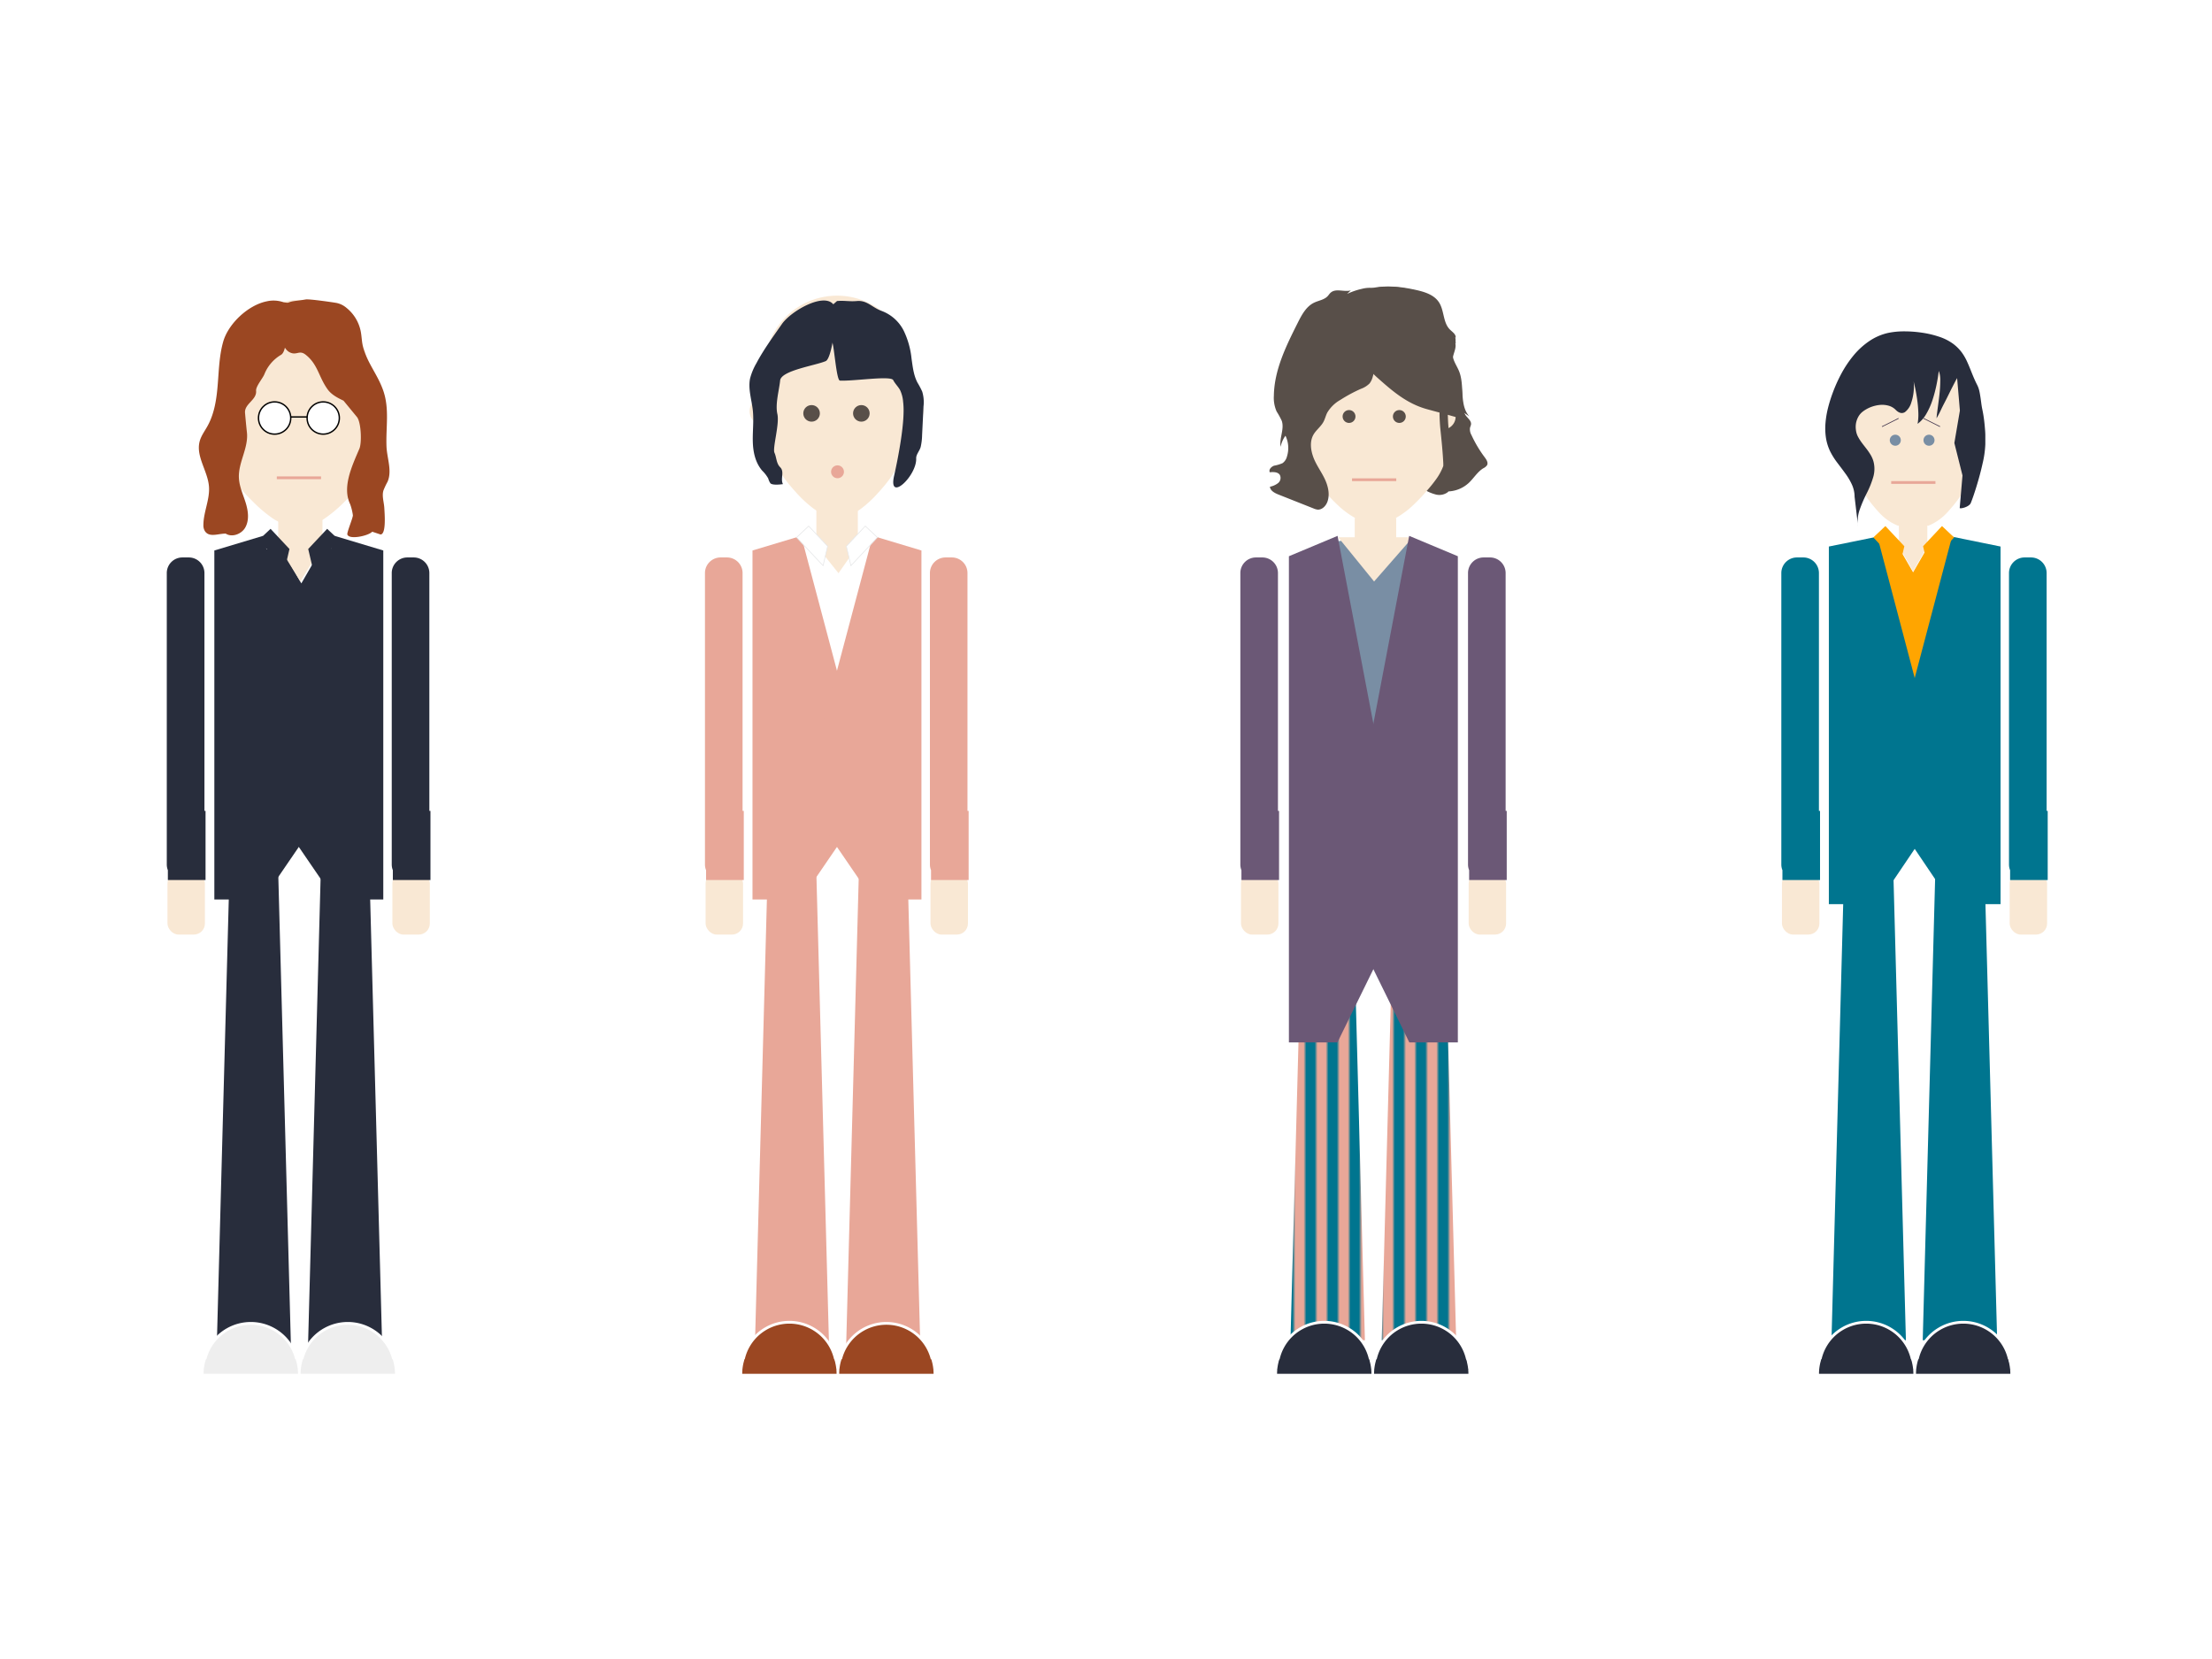 <svg id="Layer_1" data-name="Layer 1" xmlns="http://www.w3.org/2000/svg" xmlns:xlink="http://www.w3.org/1999/xlink" viewBox="0 0 800 600"><defs><style>.cls-1,.cls-11,.cls-16,.cls-9{fill:none;}.cls-2{fill:#e8a798;}.cls-3{fill:#00758f;}.cls-4{fill:#798ea4;}.cls-20,.cls-5{fill:#282d3c;}.cls-6{fill:orange;}.cls-7{fill:#f9e8d4;}.cls-13,.cls-8{fill:#fff;}.cls-8,.cls-9{stroke:#000;stroke-width:0.5px;}.cls-11,.cls-13,.cls-16,.cls-17,.cls-19,.cls-20,.cls-8,.cls-9{stroke-miterlimit:10;}.cls-10,.cls-19{fill:#9b4722;}.cls-11{stroke:#e8a798;}.cls-12{fill:#584f49;}.cls-13{stroke:#e6e7e8;}.cls-13,.cls-16{stroke-width:0.25px;}.cls-14{fill:#6b5876;}.cls-15{fill:url(#New_Pattern_2);}.cls-16{stroke:#392d48;}.cls-17,.cls-18{fill:#eee;}.cls-17,.cls-19,.cls-20{stroke:#fff;}</style><pattern id="New_Pattern_2" data-name="New Pattern 2" width="48" height="50" patternTransform="translate(51.98)" patternUnits="userSpaceOnUse" viewBox="0 0 48 50"><rect class="cls-1" width="48" height="50"/><rect class="cls-2" width="4" height="50"/><rect class="cls-3" x="4" width="4" height="50"/><rect class="cls-2" x="8" width="4" height="50"/><rect class="cls-3" x="12" width="4" height="50"/><rect class="cls-2" x="16" width="4" height="50"/><rect class="cls-3" x="20" width="4" height="50"/><rect class="cls-2" x="24" width="4" height="50"/><rect class="cls-3" x="28" width="4" height="50"/><rect class="cls-2" x="32" width="4" height="50"/><rect class="cls-3" x="36" width="4" height="50"/><rect class="cls-2" x="40" width="4" height="50"/><rect class="cls-3" x="44" width="4" height="50"/></pattern></defs><title>backtobasics main</title><polygon class="cls-4" points="511.98 267 504.48 267 496.98 267 489.48 267 481.98 267 481.98 249 481.98 231 481.98 213 481.98 196 489.48 195 496.98 208 504.48 195 511.98 196 511.98 213 511.98 231 511.98 249 511.98 267"/><polygon class="cls-5" points="123.98 270 116.48 270 108.98 270 101.48 270 93.98 270 93.98 252 93.98 234 93.98 216 93.98 199 101.48 198 108.98 211 116.48 198 123.98 199 123.98 216 123.98 234 123.98 252 123.98 270"/><polygon class="cls-6" points="706.9 266 699.4 266 691.9 266 684.4 266 676.9 266 676.9 248 676.9 230 676.9 212 676.9 195 684.4 194 691.9 207 699.4 194 706.9 195 706.9 212 706.9 230 706.9 248 706.9 266"/><path class="cls-7" d="M83,135.23c0-14.77,11.23-26.75,25.08-26.75s25.08,12,25.08,26.75l-.07-1.31c.83,8.42,0,17.53.08,25.51a64,64,0,0,1-.21,7.06,20.12,20.12,0,0,1-1.71,6.69,19.35,19.35,0,0,1-2.86,4.33c-1.12,1.32-2.36,2.55-3.59,3.75a48.89,48.89,0,0,1-7,6,14.75,14.75,0,0,1-8.16,2.8h-3.16a14.75,14.75,0,0,1-8.16-2.8,49,49,0,0,1-7-6c-1.22-1.2-2.46-2.43-3.58-3.75a19.35,19.35,0,0,1-2.86-4.33,20.38,20.38,0,0,1-1.72-6.69,66.51,66.51,0,0,1-.2-7.06c.08-8-.75-17.09.08-25.51"/><path class="cls-7" d="M83.53,155.87a5.08,5.08,0,0,1,0-10.15"/><path class="cls-7" d="M133.58,145.72a5.08,5.08,0,0,1,0,10.15"/><rect class="cls-5" x="83.49" y="295.6" width="16.92" height="186.12"/><polygon class="cls-7" points="116.62 197.3 108.62 210.3 100.62 197.3 100.62 192.3 100.62 187.3 108.62 187.3 116.62 187.3 116.62 192.3 116.62 197.3"/><rect class="cls-7" x="60.57" y="315.55" width="13.54" height="22.45" rx="4"/><rect class="cls-7" x="141.91" y="315.55" width="13.54" height="22.45" rx="4"/><path class="cls-5" d="M155.28,293.28v-86.1a5.65,5.65,0,0,0-5.68-5.57h-2.24a5.64,5.64,0,0,0-5.68,5.57V312.71a5.42,5.42,0,0,0,.4,2v3.56h13.6v-25Z"/><path class="cls-5" d="M73.94,293.28v-86.1a5.65,5.65,0,0,0-5.68-5.57H66a5.64,5.64,0,0,0-5.68,5.57V312.71a5.62,5.62,0,0,0,.39,2v3.56H74.34v-25Z"/><polygon class="cls-5" points="138.27 488.72 111.35 488.72 116.35 302.6 133.27 302.6 138.27 488.72"/><polygon class="cls-5" points="105.27 488.72 78.35 488.72 83.35 302.6 100.27 302.6 105.27 488.72"/><polygon class="cls-5" points="112.62 299.65 95.07 325.31 77.52 325.31 77.52 259.7 77.52 199.09 95.12 193.8 112.62 259.7 112.62 299.65"/><circle class="cls-8" cx="99.32" cy="151.18" r="5.83"/><circle class="cls-8" cx="116.9" cy="151.18" r="5.83"/><line class="cls-9" x1="105.12" y1="150.8" x2="111.12" y2="150.8"/><path class="cls-10" d="M81,192.45c2.11,2.25,6.25,1,7.74-1.73s1-6.06.08-9-2.28-5.81-2.42-8.89c-.13-2.81.76-5.55,1.59-8.23s1.63-5.47,1.31-8.26-.68-7-.68-7c-.29-3.33,4.3-4.67,4-8-.14-1.62,2.4-4.49,3-6a14.26,14.26,0,0,1,6-7c2-1.14,1.62-6.86,3-9s6.95-6.64,6-9l-8-1a11,11,0,0,0-6.15-.36c-6.76,1.36-14,8.14-15.8,14.78-1.35,4.86-1.5,10-1.9,15-.41,5.29-1.15,10.71-3.73,15.34-1,1.81-2.28,3.49-2.82,5.48-1.47,5.39,2.83,10.63,3.34,16.19.44,4.76-2,9.37-2,14.16a3.9,3.9,0,0,0,.59,2.22c1.8,2.6,5.54.4,8.47.92"/><path class="cls-10" d="M129.09,150.81c1.52,1.83,1.82,9.3.88,11.49-2.68,6.26-6.28,13.86-3.35,20a19.21,19.21,0,0,1,1,4c.14.73-2.23,6.29-2,7,.64,2,7.58.52,9-1l3,1c2.11-.05,1.49-7.48,1.37-9.59s-.91-4.25-.33-6.28a27.08,27.08,0,0,1,1.52-3.23c1.7-4-.24-8.48-.4-12.8-.25-7,1.11-13.53-1.16-20.1-2-5.75-5.44-9.51-7.19-15.34-.61-2-.57-4.21-1-6.29a14.51,14.51,0,0,0-5-8.23,8.14,8.14,0,0,0-3.7-1.87c-1.3-.24-9.86-1.49-11.17-1.27-5.82,1-6,0-10.23,4.44l.85-.52c-1.59,3.4.11,13.23,3.38,15.08,2.71,1.53,3.56-.93,6,1,4.45,3.51,4.68,8.06,8,12.61,1.4,1.88,3.58,3,5.68,4"/><line class="cls-11" x1="100.11" y1="172.8" x2="116.11" y2="172.8"/><polygon class="cls-5" points="103.52 299.65 121.07 325.31 138.62 325.31 138.62 259.7 138.62 199.09 121.02 193.8 103.52 259.7 103.52 299.65"/><polygon class="cls-5" points="111.47 198.55 118.32 191.26 122.69 195.37 113.11 205.58 111.47 198.55"/><polygon class="cls-5" points="104.69 198.55 97.85 191.26 93.47 195.37 103.06 205.58 104.69 198.55"/><path class="cls-7" d="M276.55,132.63a26.21,26.21,0,0,1,52.41,0l-.8-5a91.54,91.54,0,0,1,1.47,22.65,44.86,44.86,0,0,1-6.55,21,44,44,0,0,1-2.63,3.63c-.93,1.16-1.91,2.29-2.92,3.39a42.26,42.26,0,0,1-5.73,5.38,19.6,19.6,0,0,1-6.89,3.45L300.6,187a19.54,19.54,0,0,1-6.89-3.46,42.78,42.78,0,0,1-5.73-5.37c-1-1.1-2-2.23-2.92-3.4a40.78,40.78,0,0,1-2.62-3.63c-4.06-6.31-6-13.53-6.56-21a92,92,0,0,1,1.47-22.64"/><path class="cls-7" d="M276.19,153.79a5.08,5.08,0,0,1,0-10.16"/><path class="cls-7" d="M328.9,143.63a5.08,5.08,0,0,1,0,10.16"/><circle class="cls-12" cx="311.52" cy="149.5" r="3"/><circle class="cls-12" cx="293.52" cy="149.5" r="3"/><rect class="cls-5" x="278.11" y="295.6" width="16.92" height="186.12"/><polygon class="cls-7" points="310.25 197.3 303.25 207.3 295.25 197.3 295.25 190.8 295.25 184.3 302.75 184.3 310.25 184.3 310.25 190.8 310.25 197.3"/><rect class="cls-7" x="255.19" y="315.55" width="13.54" height="22.45" rx="4"/><rect class="cls-7" x="336.53" y="315.55" width="13.54" height="22.45" rx="4"/><path class="cls-2" d="M349.9,293.28v-86.1a5.64,5.64,0,0,0-5.68-5.57H342a5.65,5.65,0,0,0-5.68,5.57V312.71a5.42,5.42,0,0,0,.4,2v3.56h13.6v-25Z"/><path class="cls-2" d="M268.56,293.28v-86.1a5.64,5.64,0,0,0-5.68-5.57h-2.24a5.65,5.65,0,0,0-5.68,5.57V312.71a5.42,5.42,0,0,0,.4,2v3.56H269v-25Z"/><polygon class="cls-2" points="332.89 488.72 305.97 488.72 310.97 302.6 327.89 302.6 332.89 488.72"/><polygon class="cls-2" points="299.89 488.72 272.97 488.72 277.97 302.6 294.89 302.6 299.89 488.72"/><polygon class="cls-2" points="307.25 299.65 289.7 325.31 272.15 325.31 272.15 259.7 272.15 199.09 289.75 193.8 307.25 259.7 307.25 299.65"/><polygon class="cls-2" points="298.15 299.65 315.7 325.31 333.25 325.31 333.25 259.7 333.25 199.09 315.65 193.8 298.15 259.7 298.15 299.65"/><path class="cls-5" d="M301.72,110.54c1.23,2.09-.63,19-3.09,20.06-3.79,1.62-16.11,3.39-16.48,7s-1.83,8.49-1,12.15-1.82,12.31-1.05,14,.62,3.81,2.06,5.23c1.66,1.64,0,4.14,1,6.11,0,0-3.76.59-4.55-.33a6,6,0,0,1-.77-1.72,12.18,12.18,0,0,0-2.17-2.81c-2.58-3-3.33-6.94-3.41-10.68s.41-7.5,0-11.23-1.74-7.62-1-11.38a22.07,22.07,0,0,1,2.33-5.62c2.48-4.73,6.14-9.74,9.25-14.2C286.27,112.29,298.63,105.31,301.72,110.54Z"/><path class="cls-5" d="M300.69,110.65c0,1-.47,12.16.24,13s1.54,14,2.85,14c4.83.26,18.38-1.88,19.26-.18.66,1.29,1.8,2.35,2.49,3.62a12.08,12.08,0,0,1,1.1,4.3c.86,6.7-1.8,20.15-3.28,26.76-2.17,9.74,8.24,0,8-6.35-.06-1.47,1.26-2.73,1.63-4.17a21,21,0,0,0,.51-4.25L334,147a13.26,13.26,0,0,0-.46-5.36,31.79,31.79,0,0,0-1.75-3.31c-1.39-2.69-1.7-5.71-2.12-8.65a30.27,30.27,0,0,0-2.79-10,14.66,14.66,0,0,0-7.95-7.2c-3.47-1.21-5.28-3.94-9-3.61-2.75.25-4.46-.24-7.21,0Z"/><polygon class="cls-13" points="306.1 197.55 312.94 190.26 317.32 194.37 307.74 204.58 306.1 197.55"/><polygon class="cls-13" points="299.32 197.55 292.47 190.26 288.1 194.37 297.68 204.58 299.32 197.55"/><path class="cls-12" d="M491.76,124.15c-.64,4,2.2,7.72,4.85,10.83,4,4.69,8.26,9.56,14,11.78,3.12,1.2,7,1.86,8.51,4.83,1.68,3.21-.34,7.41,1.27,10.66a2.87,2.87,0,0,1,.53,1.61,2.19,2.19,0,0,1-1.14,1.33,35.92,35.92,0,0,1-6.39,3.33c-.33,1.85-1.84,3.53-1.44,5.36.32,1.53,1.83,2.45,3.19,3.2a15.11,15.11,0,0,0,4.21,1.78,5.13,5.13,0,0,0,4.34-.92l.14-.21a11.63,11.63,0,0,0,7.35-3.06c1.83-1.7,3.12-4,5.27-5.31a3.46,3.46,0,0,0,1.36-1.11c.49-.92-.2-2-.82-2.83a44.1,44.1,0,0,1-4.82-8.09,4.18,4.18,0,0,1-.53-2.56c.09-.44.32-.84.38-1.29.13-1.15-.92-2-1.68-2.93-3.7-4.25-1.55-11-3.65-16.25-.85-2.12-2.42-4.08-2.33-6.36.08-2,1.52-4,.9-6l.19.19c.13-1.24-1.19-2.06-2.08-2.94-2.57-2.53-2-6.91-4-9.91-1.79-2.7-5.19-3.73-8.35-4.43-5.35-1.17-11-1.89-16.25-.25a4.48,4.48,0,0,0-2.26,1.3,5.17,5.17,0,0,0-.77,3.32l0,15.66"/><path class="cls-7" d="M472.05,137.62a25.07,25.07,0,0,1,50.14,0h-.26q.39,4.84.66,9.69c.19,3.24.34,6.47.46,9.71a56.23,56.23,0,0,1,0,5.95,20.32,20.32,0,0,1-1.15,5.78,20,20,0,0,1-2.42,4.45,49,49,0,0,1-3.19,4,68,68,0,0,1-5.15,5.45,31.24,31.24,0,0,1-5.95,4.48,21,21,0,0,1-7.06,2.52H496.8a21,21,0,0,1-7.06-2.52,31.24,31.24,0,0,1-5.95-4.48,68,68,0,0,1-5.15-5.45,49,49,0,0,1-3.19-4,20,20,0,0,1-2.42-4.45,20.32,20.32,0,0,1-1.15-5.78,56.23,56.23,0,0,1,0-5.95c.12-3.24.27-6.47.46-9.71Z"/><circle class="cls-12" cx="487.9" cy="150.63" r="2.33"/><circle class="cls-12" cx="506.09" cy="150.63" r="2.33"/><path class="cls-7" d="M472.58,155.3a4.67,4.67,0,1,1,0-9.33"/><path class="cls-7" d="M522,146a4.67,4.67,0,0,1,0,9.33"/><polygon class="cls-7" points="510.96 194.3 496.96 210.3 483.96 194.3 489.96 194.3 489.96 187.3 497.46 187.3 504.96 187.3 504.96 194.3 510.96 194.3"/><rect class="cls-7" x="448.82" y="315.55" width="13.54" height="22.45" rx="4"/><rect class="cls-7" x="531.16" y="315.55" width="13.54" height="22.45" rx="4"/><path class="cls-14" d="M544.53,293.28v-86.1a5.65,5.65,0,0,0-5.68-5.57h-2.24a5.64,5.64,0,0,0-5.68,5.57V312.71a5.42,5.42,0,0,0,.4,2v3.56h13.6v-25Z"/><path class="cls-14" d="M462.19,293.28v-86.1a5.65,5.65,0,0,0-5.68-5.57h-2.24a5.64,5.64,0,0,0-5.68,5.57V312.71a5.41,5.41,0,0,0,.39,2v3.56h13.61v-25Z"/><polygon class="cls-15" points="526.64 484.72 499.72 484.72 504.72 298.6 521.64 298.6 526.64 484.72"/><polygon class="cls-15" points="493.64 484.72 466.72 484.72 471.72 298.6 488.64 298.6 493.64 484.72"/><rect class="cls-3" x="472" y="298.3" width="50" height="20"/><path class="cls-12" d="M500.87,115.16c-4,6-2.32,14.2-4.42,21.16a6.5,6.5,0,0,1-1.15,2.38,8.44,8.44,0,0,1-3.09,1.92,55.05,55.05,0,0,0-7.44,4,12.83,12.83,0,0,0-4.78,4.67c-.53,1.07-.79,2.27-1.37,3.32-.93,1.71-2.62,2.9-3.59,4.59-1.42,2.48-1,5.63,0,8.28s2.76,5,4,7.56,2,5.57,1.1,8.28c-.52,1.55-1.85,3-3.48,3a5.14,5.14,0,0,1-1.63-.45l-12.62-5c-1.37-.55-3-1.37-3.11-2.84a7,7,0,0,0,2.94-1.31,2.41,2.41,0,0,0,.66-2.92c-.7-1.15-2.34-1.13-3.67-1-.43-1,.55-2,1.57-2.38a13.29,13.29,0,0,0,3.07-.92,4.23,4.23,0,0,0,1.59-2.41,10.25,10.25,0,0,0-.54-7.5,9.83,9.83,0,0,0-1.75,4c-.55-3.12,1.43-6.41.4-9.41a29,29,0,0,0-1.85-3.36,12.22,12.22,0,0,1-1-5.68c.13-9.32,4.42-18,8.61-26.34,1.44-2.88,3.08-6,6-7.36,1.61-.77,3.55-1,4.79-2.28.43-.43.74-1,1.2-1.36,1.89-1.61,4.85-.1,7.23-.78l-1.36,1.29a25.07,25.07,0,0,1,5.39-1.85,10.93,10.93,0,0,1,5.62,0,5.14,5.14,0,0,1,3.62,4c.31,2.54-1.82,4.77-2,7.32"/><path class="cls-12" d="M531.36,150.55c-3.7-4.25-1.55-11-3.65-16.25-.85-2.12-2.42-4.08-2.33-6.36.08-2,1.52-4,.9-6l.19.19c.13-1.24-1.19-2.06-2.08-2.94-2.57-2.53-2-6.91-4-9.91-1.79-2.7-5.19-3.73-8.35-4.43-5.35-1.17-11-1.89-16.25-.25a4.48,4.48,0,0,0-2.26,1.3,5.17,5.17,0,0,0-.77,3.32l0,15.66"/><path class="cls-12" d="M531.36,152.55c-3.7-4.25-1.55-11-3.65-16.25-.85-2.12-2.42-4.08-2.33-6.36.08-2,1.52-4,.9-6l.19.19c.13-1.24-1.19-2.06-2.08-2.94-2.57-2.53-2-6.91-4-9.91-1.79-2.7-5.19-3.73-8.35-4.43-5.35-1.17-11-1.89-16.25-.25a4.48,4.48,0,0,0-2.26,1.3,5.17,5.17,0,0,0-.77,3.32c0,5.22.27,10.85.26,16.07l-.22-.14c-.77,3.7,2.66,7.08,5.89,9.93,4.86,4.3,10,8.76,17,10.79,2.41.7,13,3.41,15.27,4.4Z"/><path class="cls-12" d="M520.05,145.2a15.94,15.94,0,0,1,.57,4.87c.06,1.66.13,3.3.3,5,.44,4.24.88,8.5,1.08,12.77.09,1.92,3.09,1.93,3,0-.2-4.36-.66-8.72-1.11-13.07-.17-1.65-.22-3.3-.28-5a17.63,17.63,0,0,0-.67-5.37c-.66-1.79-3.56-1-2.89.8Z"/><path class="cls-7" d="M669.73,142.8c0-11.87,9.93-21.5,22.17-21.5s22.17,9.63,22.17,21.5v0l-.2,11.63-.2,11.63c0,1,0,2.11-.12,3.17a16.23,16.23,0,0,1-.54,3.1,15.81,15.81,0,0,1-1.73,3.79c-.72,1.2-1.56,2.35-2.39,3.48a55.44,55.44,0,0,1-5,6.12,18.69,18.69,0,0,1-6.43,4.39H686.37a18.69,18.69,0,0,1-6.43-4.39,54.33,54.33,0,0,1-5-6.12c-.83-1.13-1.67-2.28-2.39-3.48a15.81,15.81,0,0,1-1.73-3.79,15.48,15.48,0,0,1-.54-3.1c-.09-1.06-.11-2.12-.13-3.17l-.19-11.63-.2-11.63"/><path class="cls-7" d="M670.19,159.88a4.68,4.68,0,0,1-4.67-4.67,4.68,4.68,0,0,1,4.67-4.67"/><path class="cls-7" d="M712.22,150.54a4.67,4.67,0,0,1,0,9.34"/><circle class="cls-4" cx="685.46" cy="159.21" r="2"/><circle class="cls-4" cx="697.65" cy="159.21" r="2"/><polygon class="cls-7" points="697.05 197.6 691.9 206.6 686.75 197.6 686.75 192.53 686.75 187.45 691.9 187.45 697.05 187.45 697.05 192.53 697.05 197.6"/><rect class="cls-7" x="644.47" y="315.55" width="13.54" height="22.45" rx="4"/><rect class="cls-7" x="726.82" y="315.55" width="13.54" height="22.45" rx="4"/><path class="cls-3" d="M740.19,293.28v-86.1a5.65,5.65,0,0,0-5.69-5.57h-2.23a5.65,5.65,0,0,0-5.69,5.57V312.71a5.42,5.42,0,0,0,.4,2v3.56h13.6v-25Z"/><path class="cls-3" d="M657.84,293.28v-86.1a5.64,5.64,0,0,0-5.68-5.57h-2.24a5.65,5.65,0,0,0-5.68,5.57V312.71a5.42,5.42,0,0,0,.4,2v3.56h13.6v-25Z"/><polygon class="cls-3" points="688.43 301.01 705.98 327 723.53 327 723.53 260.54 723.53 197.66 705.98 194.09 705.98 194.09 688.43 260.54 688.43 301.01"/><polygon class="cls-3" points="696.53 301.01 678.98 327 661.43 327 661.43 260.54 661.43 197.66 678.98 194.09 678.98 194.09 696.53 260.54 696.53 301.01"/><path class="cls-5" d="M672,190.36a12.36,12.36,0,0,1,.57-6,48.71,48.71,0,0,1,2.53-5.9,33.79,33.79,0,0,0,2.36-5.85,10.53,10.53,0,0,0,.06-5.89,10.3,10.3,0,0,0-1.06-2.34,22,22,0,0,0-1.48-2.14c-.53-.69-1.08-1.38-1.6-2.08A17.89,17.89,0,0,1,672,158a6.67,6.67,0,0,1-.76-2.36,7.9,7.9,0,0,1,0-2.52,7.71,7.71,0,0,1,.83-2.36,6.13,6.13,0,0,1,1.57-1.86,11.88,11.88,0,0,1,2.93-1.66,12.43,12.43,0,0,1,3.29-.79,8.71,8.71,0,0,1,3.16.27,5.8,5.8,0,0,1,2.57,1.49c1.25,1.28,2.38,1.42,3.35.84a6.72,6.72,0,0,0,2.32-3.52,17.89,17.89,0,0,0,.92-5.37,10.44,10.44,0,0,0-.82-4.75c.36,1.12.74,2.51,1.08,4s.66,3.2.9,4.87a45.12,45.12,0,0,1,.45,4.89,18.65,18.65,0,0,1-.27,4.12,11.78,11.78,0,0,0,3.16-3.61,26.21,26.21,0,0,0,2.23-5,49.8,49.8,0,0,0,1.45-5.48c.37-1.8.64-3.54.83-5.05a9.33,9.33,0,0,1,.54,3.57,45.19,45.19,0,0,1-.3,4.87c-.18,1.71-.42,3.42-.62,4.94s-.38,2.84-.43,3.76c.38-.68,1-1.76,1.59-3.05s1.39-2.76,2.13-4.24,1.47-3,2.12-4.25,1.21-2.37,1.6-3l1,11.74-2,11.73,2.94,11.73-1,11.74c0,.46,3.39-.28,4-1.77s1.37-3.72,2.14-6.25,1.54-5.34,2.12-8a36.28,36.28,0,0,0,1-7c0-1.07,0-2.14,0-3.21s-.11-2.14-.2-3.21-.21-2.13-.36-3.19-.34-2.11-.56-3.16c-.14-.65-.25-1.37-.35-2.13s-.2-1.53-.32-2.3-.25-1.53-.42-2.24a9.39,9.39,0,0,0-.68-1.9c-.78-1.51-1.39-2.94-1.94-4.31s-1.06-2.68-1.63-3.93a19.12,19.12,0,0,0-2-3.55,15.41,15.41,0,0,0-3.2-3.21,18,18,0,0,0-5-2.53,35.26,35.26,0,0,0-6.31-1.49,43.22,43.22,0,0,0-6.54-.47,28.15,28.15,0,0,0-5.67.57,19.87,19.87,0,0,0-6.86,3,27.08,27.08,0,0,0-5.6,5.12,40.53,40.53,0,0,0-4.4,6.55,54.16,54.16,0,0,0-3.24,7.24,51.5,51.5,0,0,0-1.6,5.16,33.63,33.63,0,0,0-.91,5.32,23.19,23.19,0,0,0,.11,5.27,17.49,17.49,0,0,0,1.48,5,25.41,25.41,0,0,0,2.55,4.13c1,1.33,2,2.62,2.94,3.93a22.71,22.71,0,0,1,2.43,4.06,10.81,10.81,0,0,1,1,4.49"/><line class="cls-16" x1="680.65" y1="154.3" x2="686.65" y2="151.3"/><line class="cls-16" x1="701.65" y1="154.3" x2="695.65" y2="151.3"/><polygon class="cls-6" points="695.51 197.55 702.35 190.26 706.73 194.37 697.14 204.58 695.51 197.55"/><polygon class="cls-6" points="688.73 197.55 681.88 190.26 677.51 194.37 687.09 204.58 688.73 197.55"/><polygon class="cls-3" points="722.3 484.72 695.38 484.72 700.38 298.6 717.3 298.6 722.3 484.72"/><polygon class="cls-3" points="689.3 484.72 662.38 484.72 667.38 298.6 684.3 298.6 689.3 484.72"/><polygon class="cls-14" points="501.25 341.26 483.7 377 466.15 377 466.15 285.6 466.15 201.17 483.75 193.8 501.25 285.6 501.25 341.26"/><polygon class="cls-14" points="492.15 341.26 509.7 377 527.25 377 527.25 285.6 527.25 201.17 509.65 193.8 492.15 285.6 492.15 341.26"/><circle class="cls-2" cx="302.9" cy="170.63" r="2.33"/><line class="cls-11" x1="488.98" y1="173.5" x2="504.98" y2="173.5"/><line class="cls-11" x1="683.98" y1="174.5" x2="699.98" y2="174.5"/><path class="cls-17" d="M108.72,495.27a17.07,17.07,0,0,1,34.13,0"/><path class="cls-17" d="M107.77,495.27a17.07,17.07,0,0,0-34.13,0"/><path class="cls-18" d="M74.47,491.61a17.12,17.12,0,0,0-.83,5.25h34.13a17.12,17.12,0,0,0-.83-5.25Z"/><path class="cls-18" d="M109.55,491.61a17.12,17.12,0,0,0-.83,5.25h34.13a17.12,17.12,0,0,0-.83-5.25Z"/><path class="cls-19" d="M303.51,495.27a17.07,17.07,0,0,1,34.13,0"/><path class="cls-19" d="M302.56,495.27a17.06,17.06,0,0,0-34.12,0"/><path class="cls-10" d="M269.27,491.61a16.83,16.83,0,0,0-.83,5.25h34.12a17.12,17.12,0,0,0-.83-5.25Z"/><path class="cls-10" d="M304.34,491.61a17.12,17.12,0,0,0-.83,5.25h34.13a17.12,17.12,0,0,0-.83-5.25Z"/><path class="cls-20" d="M497,495.27a17.06,17.06,0,0,1,34.12,0"/><path class="cls-20" d="M496,495.27a17.06,17.06,0,0,0-34.12,0"/><path class="cls-5" d="M462.7,491.61a16.83,16.83,0,0,0-.83,5.25H496a17.12,17.12,0,0,0-.83-5.25Z"/><path class="cls-5" d="M497.78,491.61a16.83,16.83,0,0,0-.83,5.25h34.12a17.12,17.12,0,0,0-.83-5.25Z"/><path class="cls-20" d="M693,495.27a17.06,17.06,0,0,1,34.12,0"/><path class="cls-20" d="M692,495.27a17.06,17.06,0,0,0-34.12,0"/><path class="cls-5" d="M658.7,491.61a16.83,16.83,0,0,0-.83,5.25H692a17.12,17.12,0,0,0-.83-5.25Z"/><path class="cls-5" d="M693.78,491.61a16.83,16.83,0,0,0-.83,5.25h34.12a17.12,17.12,0,0,0-.83-5.25Z"/></svg>